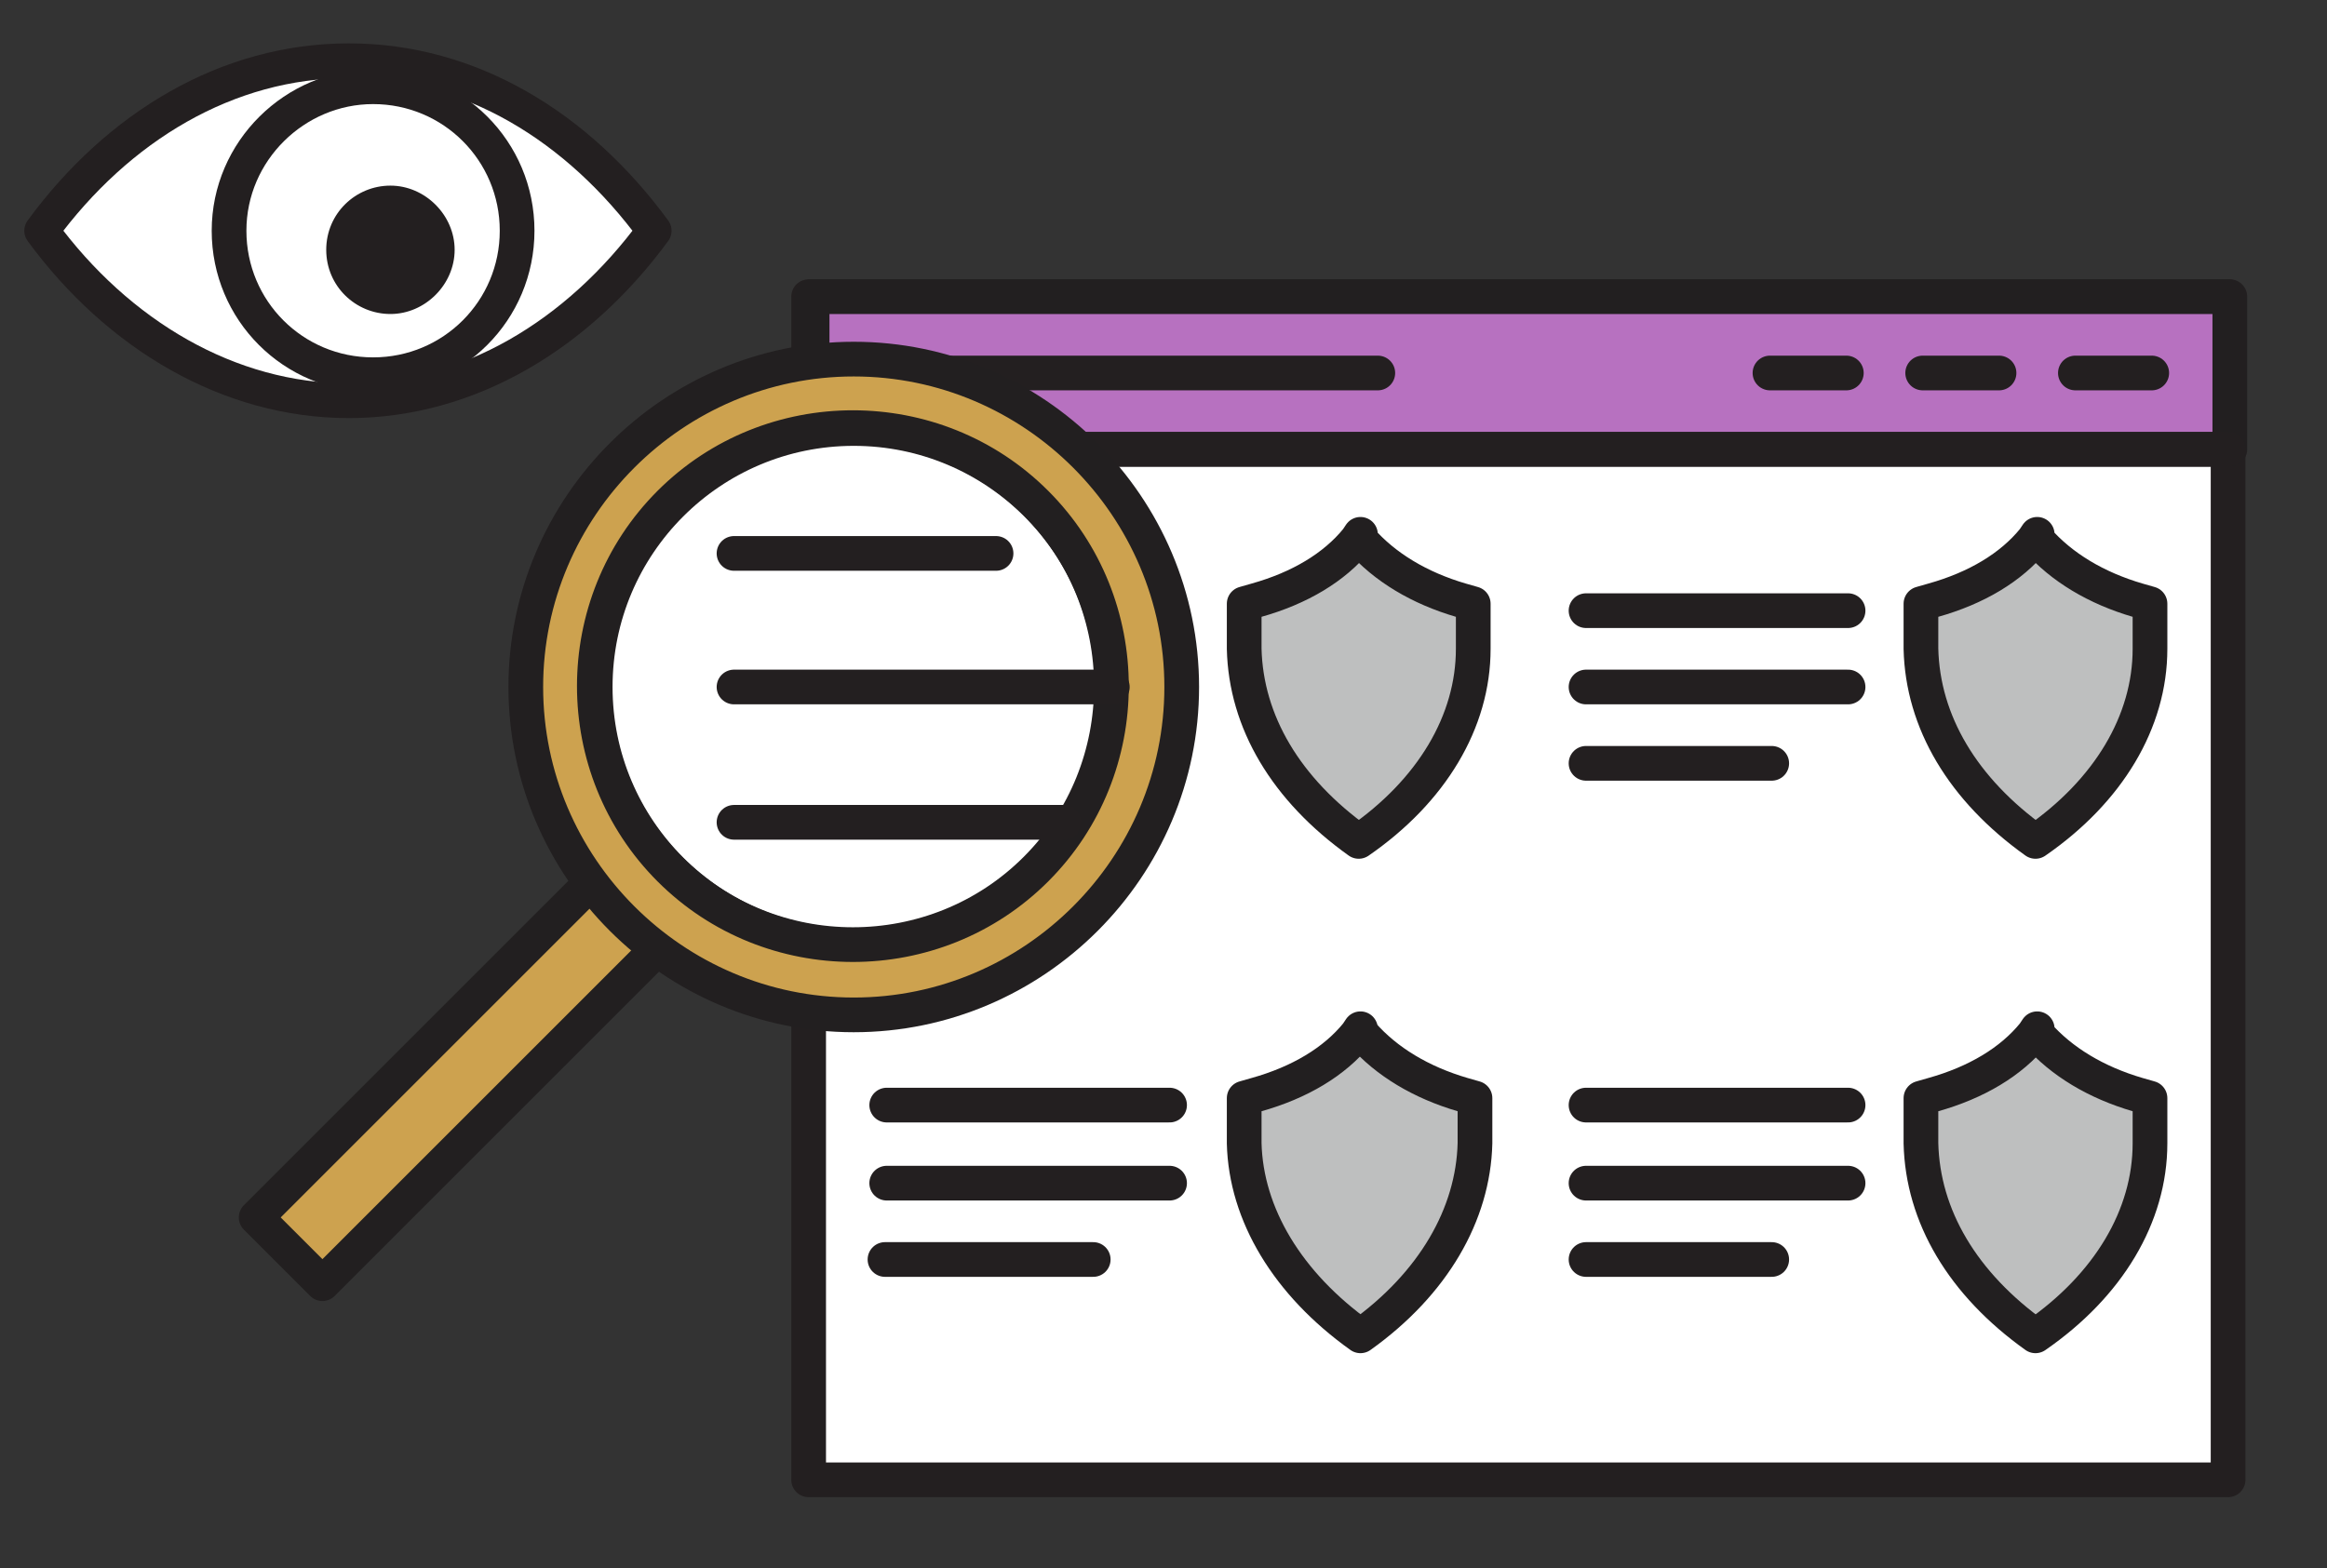 <?xml version="1.0" encoding="utf-8"?>
<!-- Generator: Adobe Illustrator 27.6.1, SVG Export Plug-In . SVG Version: 6.00 Build 0)  -->
<svg version="1.1" id="Layer_1" xmlns="http://www.w3.org/2000/svg" xmlns:xlink="http://www.w3.org/1999/xlink" x="0px" y="0px"
	 viewBox="0 0 134.1 90.4" style="enable-background:new 0 0 134.1 90.4;" xml:space="preserve">
<rect x="0" y="0" width="134.1" height="90.4" fill="#333333" stroke="none"/>
<style type="text/css">
	.st0{fill:#FFFFFF;stroke:#231F20;stroke-width:2;stroke-linecap:round;stroke-linejoin:round;stroke-miterlimit:10;}
	.st1{fill:none;stroke:#231F20;stroke-width:2;stroke-linecap:round;stroke-linejoin:round;stroke-miterlimit:10;}
	.st2{fill:none;stroke:#231F20;stroke-width:5;stroke-linecap:round;stroke-linejoin:round;stroke-miterlimit:10;}
	.st3{fill:#FFFFFF;stroke:#231F20;stroke-width:5;stroke-linecap:round;stroke-linejoin:round;stroke-miterlimit:10;}
	.st4{fill:#FFFFFF;}
	.st5{fill:#231F20;}
	.st6{fill:none;stroke:#221F20;stroke-width:6;stroke-linecap:round;stroke-linejoin:round;stroke-miterlimit:10;}
	.st7{fill:#FFFFFF;stroke:#221F20;stroke-width:5;stroke-linecap:round;stroke-linejoin:round;stroke-miterlimit:10;}
	.st8{fill:none;stroke:#221F20;stroke-width:5;stroke-linecap:round;stroke-linejoin:round;stroke-miterlimit:10;}
	.st9{fill:none;stroke:#221F20;stroke-width:4.899;stroke-linecap:round;stroke-linejoin:round;stroke-miterlimit:10;}
	.st10{fill:#221F20;}
	.st11{fill:none;stroke:#221F20;stroke-width:2;stroke-linecap:round;stroke-linejoin:round;stroke-miterlimit:10;}
	.st12{fill:#BEBFBF;}
	.st13{fill:#CDA24F;}
	.st14{fill:#B771C0;}
</style>
<g>
	<rect x="46.6" y="17.1" class="st4" width="81.8" height="68.2"/>
	<rect x="46.6" y="17.1" class="st1" width="81.8" height="68.2"/>
	<rect x="46.8" y="17.1" class="st14" width="81.7" height="8.8"/>
	<rect x="46.8" y="17.1" class="st11" width="81.7" height="8.8"/>
	<line class="st1" x1="128.4" y1="25.9" x2="46.6" y2="25.9"/>
	<line class="st1" x1="51.1" y1="21.5" x2="79.4" y2="21.5"/>
	<line class="st1" x1="119.6" y1="21.5" x2="124" y2="21.5"/>
	<line class="st1" x1="110.8" y1="21.5" x2="115.2" y2="21.5"/>
	<line class="st1" x1="102" y1="21.5" x2="106.4" y2="21.5"/>
	<path class="st12" d="M117.4,30.8l-0.2,0.3c-1.3,1.6-3.3,2.8-5.8,3.5l-0.7,0.2l0,2.6c0.1,4.2,2.4,8.1,6.6,11.1
		c4.2-2.9,6.6-6.9,6.6-11.1l0-2.6l-0.7-0.2c-2.4-0.7-4.4-1.9-5.8-3.5L117.4,30.8z"/>
	<path class="st11" d="M117.4,30.8l-0.2,0.3c-1.3,1.6-3.3,2.8-5.8,3.5l-0.7,0.2l0,2.6c0.1,4.2,2.4,8.1,6.6,11.1
		c4.2-2.9,6.6-6.9,6.6-11.1l0-2.6l-0.7-0.2c-2.4-0.7-4.4-1.9-5.8-3.5L117.4,30.8z"/>
	<line class="st1" x1="106.5" y1="35.2" x2="91.4" y2="35.2"/>
	<line class="st1" x1="106.5" y1="39.6" x2="91.4" y2="39.6"/>
	<line class="st1" x1="102.1" y1="44" x2="91.4" y2="44"/>
	<path class="st12" d="M78.4,30.8l-0.2,0.3c-1.3,1.6-3.3,2.8-5.8,3.5l-0.7,0.2l0,2.6c0.1,4.2,2.4,8.1,6.6,11.1
		c4.2-2.9,6.6-6.9,6.6-11.1l0-2.6l-0.7-0.2c-2.4-0.7-4.4-1.9-5.8-3.5L78.4,30.8z"/>
	<path class="st11" d="M78.4,30.8l-0.2,0.3c-1.3,1.6-3.3,2.8-5.8,3.5l-0.7,0.2l0,2.6c0.1,4.2,2.4,8.1,6.6,11.1
		c4.2-2.9,6.6-6.9,6.6-11.1l0-2.6l-0.7-0.2c-2.4-0.7-4.4-1.9-5.8-3.5L78.4,30.8z"/>
	<line class="st1" x1="67.4" y1="35.2" x2="51.1" y2="35.2"/>
	<line class="st1" x1="67.4" y1="39.6" x2="51.1" y2="39.6"/>
	<line class="st1" x1="63" y1="44" x2="51" y2="44"/>
	<path class="st4" d="M59.8,50.1C54,56,44.5,56,38.7,50.1s-5.8-15.3,0-21.1c5.8-5.8,15.3-5.8,21.1,0C65.6,34.9,65.6,44.3,59.8,50.1"
		/>
	<circle class="st1" cx="49.2" cy="39.6" r="14.9"/>
	<path class="st12" d="M78.4,59.3l-0.2,0.3c-1.3,1.6-3.3,2.8-5.8,3.5l-0.7,0.2l0,2.6C71.8,70,74.2,74,78.4,77
		C82.6,74,84.9,70,85,65.9l0-2.6l-0.7-0.2c-2.4-0.7-4.4-1.9-5.8-3.5L78.4,59.3z"/>
	<path class="st11" d="M78.4,59.3l-0.2,0.3c-1.3,1.6-3.3,2.8-5.8,3.5l-0.7,0.2l0,2.6C71.8,70,74.2,74,78.4,77
		C82.6,74,84.9,70,85,65.9l0-2.6l-0.7-0.2c-2.4-0.7-4.4-1.9-5.8-3.5L78.4,59.3z"/>
	<line class="st1" x1="67.4" y1="63.7" x2="51.1" y2="63.7"/>
	<line class="st1" x1="67.4" y1="68.2" x2="51.1" y2="68.2"/>
	<line class="st1" x1="63" y1="72.6" x2="51" y2="72.6"/>
	<path class="st12" d="M117.4,59.3l-0.2,0.3c-1.3,1.6-3.3,2.8-5.8,3.5l-0.7,0.2l0,2.6c0.1,4.2,2.4,8.1,6.6,11.1
		c4.2-2.9,6.6-6.9,6.6-11.1l0-2.6l-0.7-0.2c-2.4-0.7-4.4-1.9-5.8-3.5L117.4,59.3z"/>
	<path class="st11" d="M117.4,59.3l-0.2,0.3c-1.3,1.6-3.3,2.8-5.8,3.5l-0.7,0.2l0,2.6c0.1,4.2,2.4,8.1,6.6,11.1
		c4.2-2.9,6.6-6.9,6.6-11.1l0-2.6l-0.7-0.2c-2.4-0.7-4.4-1.9-5.8-3.5L117.4,59.3z"/>
	<line class="st1" x1="106.5" y1="63.7" x2="91.4" y2="63.7"/>
	<line class="st1" x1="106.5" y1="68.2" x2="91.4" y2="68.2"/>
	<line class="st1" x1="102.1" y1="72.6" x2="91.4" y2="72.6"/>
	
		<rect x="12.3" y="58.8" transform="matrix(0.707 -0.707 0.707 0.707 -35.505 37.301)" class="st13" width="29.9" height="5.4"/>
	
		<rect x="12.3" y="58.8" transform="matrix(0.707 -0.707 0.707 0.707 -35.505 37.301)" class="st11" width="29.9" height="5.4"/>
	<path class="st13" d="M49.2,20.7c-10.4,0-18.9,8.5-18.9,18.9s8.5,18.9,18.9,18.9S68.1,50,68.1,39.6S59.6,20.7,49.2,20.7 M59.7,50.1
		c-5.8,5.8-15.3,5.8-21.1,0s-5.8-15.3,0-21.1c5.8-5.8,15.3-5.8,21.1,0C65.5,34.9,65.5,44.3,59.7,50.1"/>
	<path class="st11" d="M49.2,20.7c-10.4,0-18.9,8.5-18.9,18.9s8.5,18.9,18.9,18.9S68.1,50,68.1,39.6S59.6,20.7,49.2,20.7z
		 M59.7,50.1c-5.8,5.8-15.3,5.8-21.1,0c-5.8-5.8-5.8-15.3,0-21.1s15.3-5.8,21.1,0S65.5,44.3,59.7,50.1z"/>
	<line class="st1" x1="57.4" y1="31.9" x2="42.3" y2="31.9"/>
	<line class="st1" x1="64.1" y1="39.6" x2="42.3" y2="39.6"/>
	<line class="st1" x1="61.3" y1="47.4" x2="42.3" y2="47.4"/>
	<path class="st4" d="M20.1,3.5c7,0,13.2,3.8,17.6,9.8c-4.4,6-10.7,9.8-17.6,9.8S6.8,19.3,2.4,13.3C6.8,7.3,13.1,3.5,20.1,3.5"/>
	<path class="st1" d="M20.1,3.5c7,0,13.2,3.8,17.6,9.8c-4.4,6-10.7,9.8-17.6,9.8S6.8,19.3,2.4,13.3C6.8,7.3,13.1,3.5,20.1,3.5z"/>
	<path class="st1" d="M13.2,13.3c0,4.6,3.7,8.3,8.3,8.3c4.6,0,8.3-3.7,8.3-8.3c0-4.6-3.7-8.3-8.3-8.3C17,5,13.2,8.7,13.2,13.3z"/>
	<path class="st5" d="M18.8,14.4c0,2.1,1.7,3.7,3.7,3.7s3.7-1.7,3.7-3.7s-1.7-3.7-3.7-3.7S18.8,12.3,18.8,14.4"/>
</g>
</svg>
